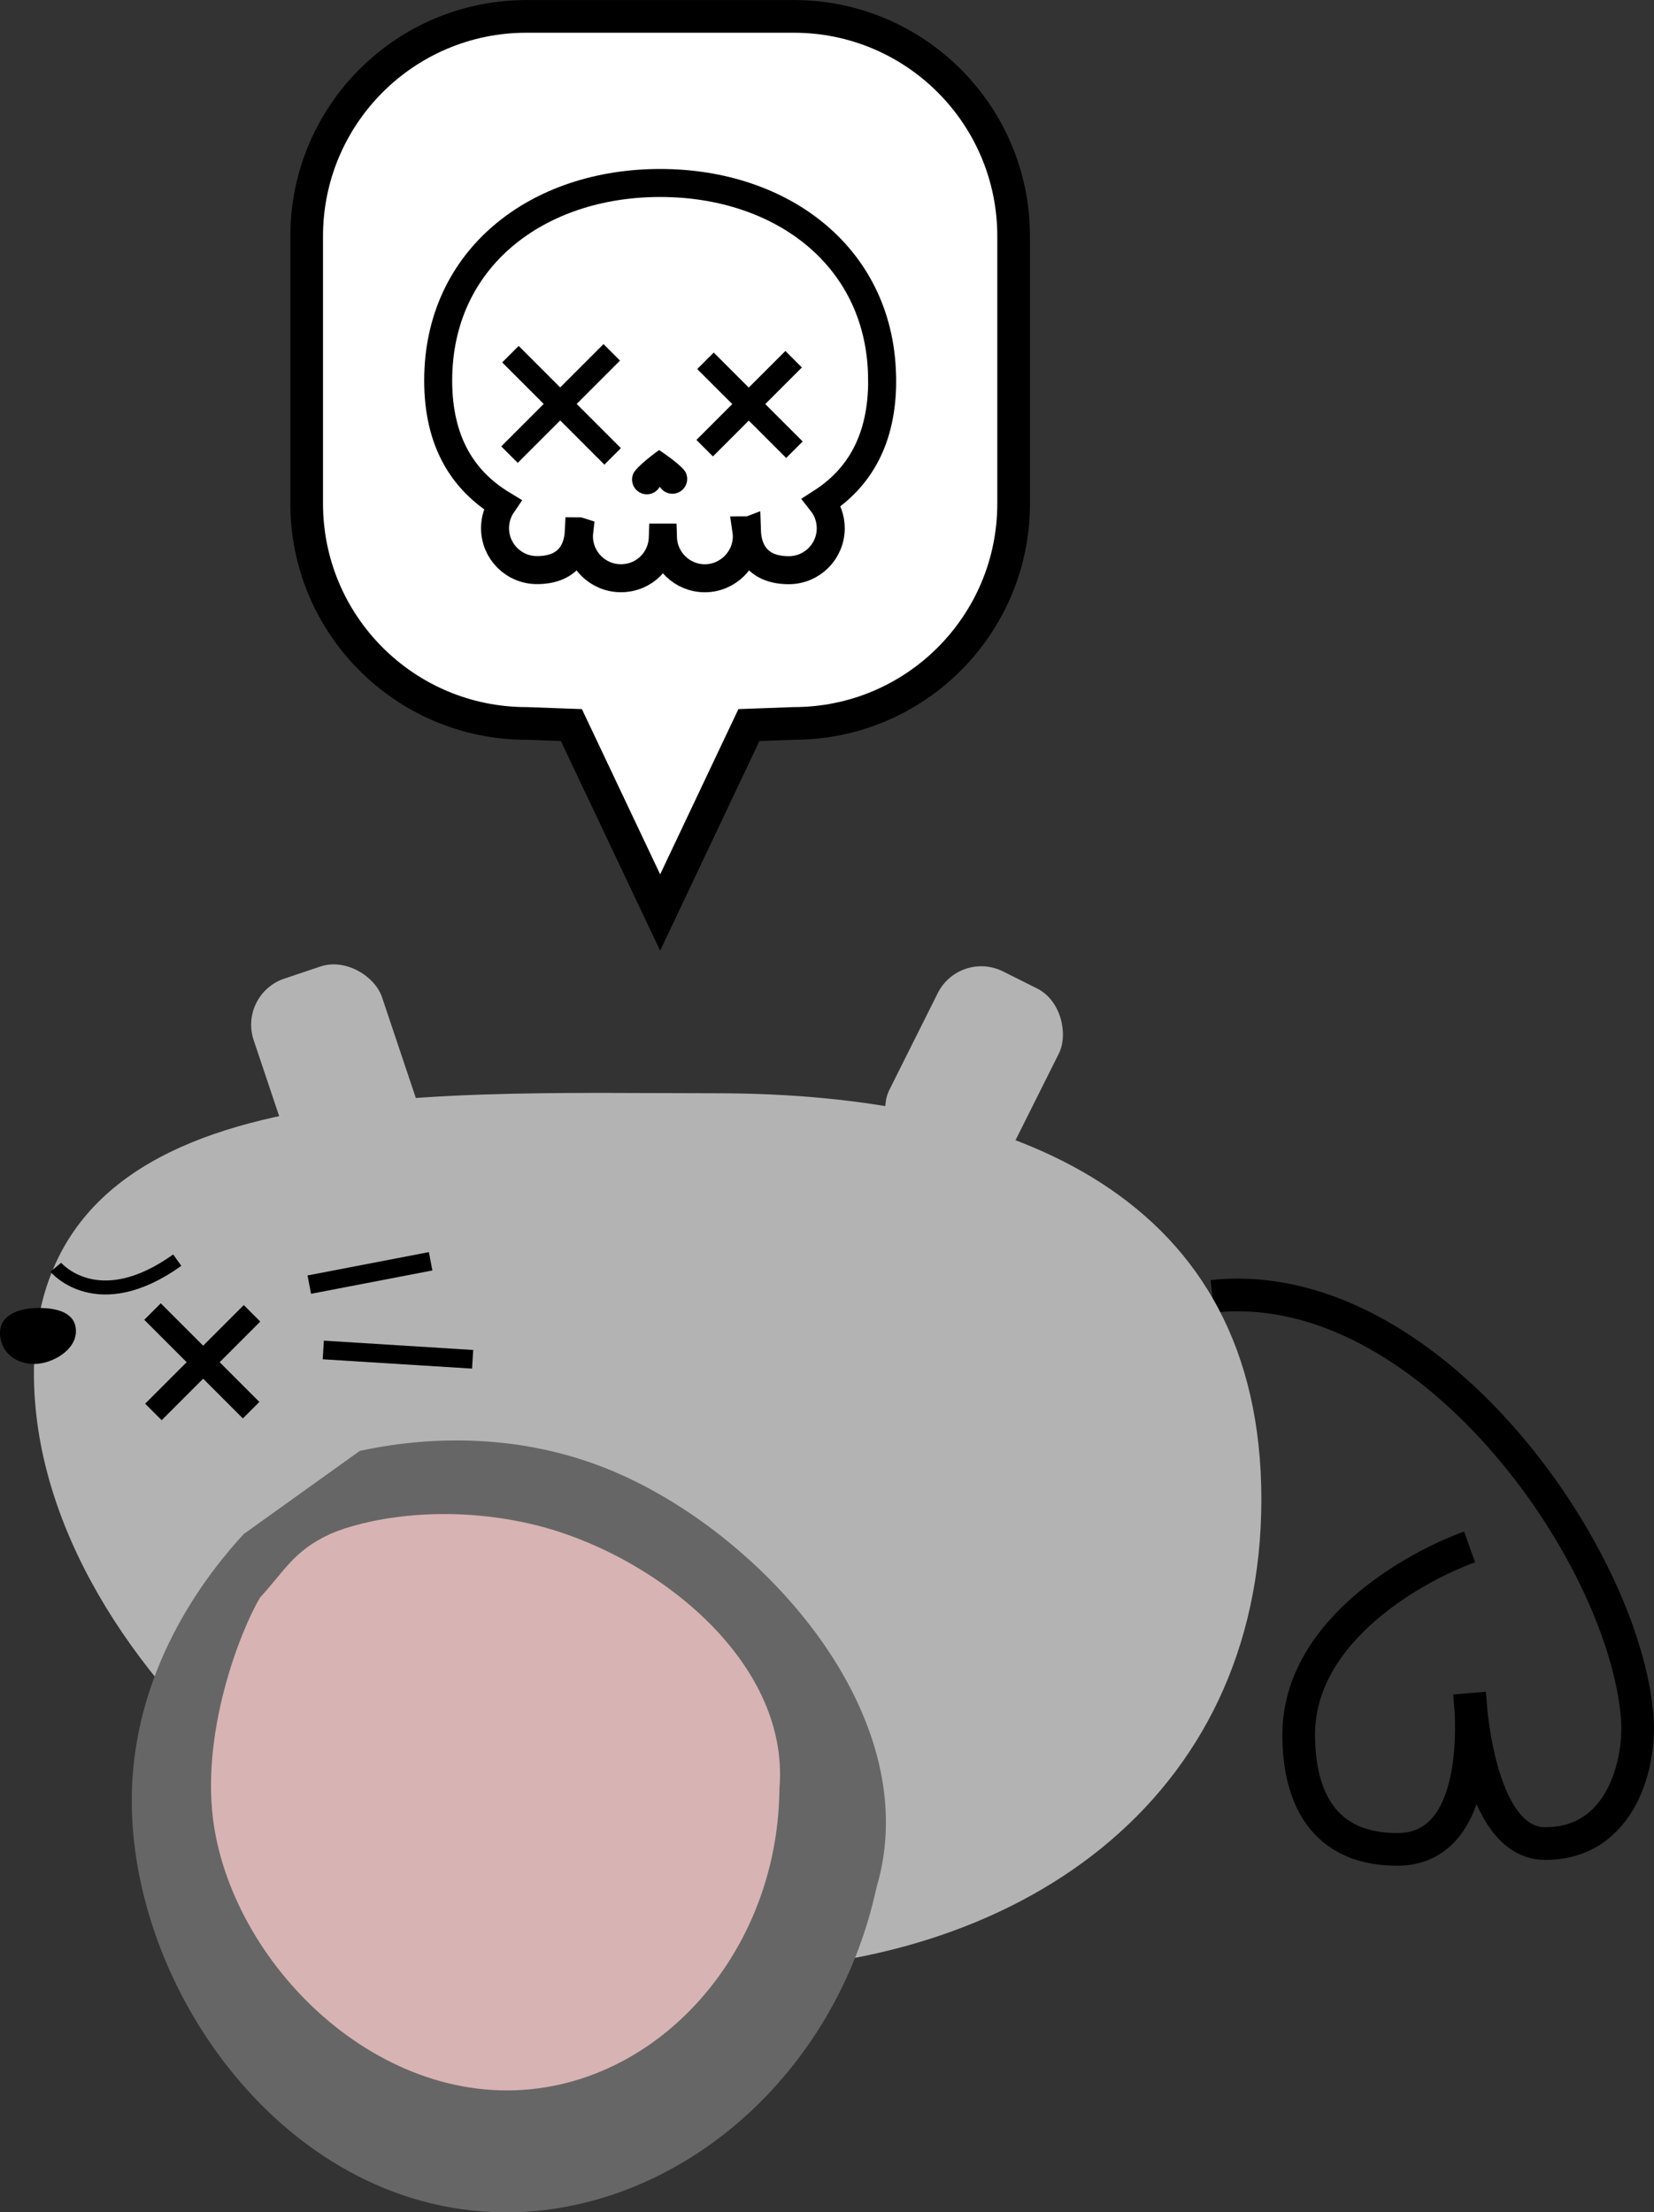 <?xml version="1.0" encoding="UTF-8"?><svg id="_レイヤー_2" xmlns="http://www.w3.org/2000/svg" viewBox="0 0 354.4 473.97"><rect x="0" y="0" width="354.4" height="473.97" fill="#333333" stroke="none"/><defs><style>.cls-1{stroke-width:4px;}.cls-1,.cls-2,.cls-3,.cls-4,.cls-5,.cls-6{stroke:#000;stroke-miterlimit:10;}.cls-1,.cls-3,.cls-5,.cls-6{fill:none;}.cls-2{stroke-width:6px;}.cls-2,.cls-4{fill:#fff;}.cls-7{fill:#d7b3b3;}.cls-7,.cls-8,.cls-9,.cls-10{stroke-width:0px;}.cls-8{fill:#666;}.cls-10{fill:#b3b3b3;}.cls-3{stroke-width:3px;}.cls-4,.cls-6{stroke-width:7px;}.cls-5{stroke-width:5px;}</style></defs><g id="_エモート"><g id="skull"><path class="cls-6" d="m314.89,331.42c-10.56,3.77-36.62,17.4-36.62,40.26,0,10.7,3.46,24.54,21.13,24.54,19.72,0,15.49-33.34,15.49-33.34,0,0,1.41,32.09,16.2,32.09,16.44,0,20.49-17.42,19.72-27.05-2.82-35.23-45.04-95.19-91.04-90.19"/><path class="cls-10" d="m7.27,294.22c0-64.62,81.38-60,146-60s117,22.38,117,87-52.38,101-117,101S7.27,358.84,7.27,294.22Z"/><path class="cls-8" d="m109.98,473.95c-48.34,1.1-83.36-48.59-81.69-91.1,1.06-27.05,16.79-46.43,23.93-54.19,8.29-5.94,16.59-11.88,24.88-17.82,9.97-2.15,32.81-5.54,56.66,5.41,31.86,14.63,64.62,52.69,54.04,88.15-8.73,40.3-42.02,68.75-77.81,69.56Z"/><path class="cls-3" d="m37.98,269.98c-17.11,12.22-26.03,1.52-26.03,1.52"/><path class="cls-9" d="m0,285.58c0-4,4.27-5.36,8.27-5.36s8,1,8,5-5,7-9,7-7.27-2.64-7.27-6.64Z"/><path class="cls-7" d="m120.26,446.52c-35.51,8.24-69-23.06-74.31-54.69-3.38-20.13,5.69-42.75,9.77-49.57,5.21-5.66,7.21-9.99,14.93-13.57,7.03-3.12,23.63-6.66,42.92-2.24,25.77,5.9,55.8,28.97,53.44,56.76-.25,31.09-20.45,57.21-46.75,63.31Z"/><rect class="cls-10" x="57.27" y="207.22" width="29" height="44" rx="10.42" ry="10.42" transform="translate(212.75 423.7) rotate(161.45)"/><rect class="cls-10" x="194.2" y="207.63" width="29" height="44" rx="10.42" ry="10.42" transform="translate(292.61 528.36) rotate(-153.42)"/><line class="cls-1" x1="66.27" y1="275.22" x2="92.27" y2="270.22"/><line class="cls-1" x1="69.27" y1="289.22" x2="101.27" y2="291.22"/><line class="cls-5" x1="53.81" y1="302.12" x2="32.68" y2="280.99"/><line class="cls-5" x1="54" y1="281.37" x2="32.87" y2="302.5"/><path class="cls-4" d="m170.09,154.99l-9.62.35-19.02,40.16-19.02-40.16-9.62-.35c-26.01,0-47.1-21.09-47.1-47.1v-57.28c0-26.01,21.09-47.1,47.1-47.1h57.28c26.01,0,47.1,21.09,47.1,47.1v57.28c0,26.01-21.09,47.1-47.1,47.1Z"/><path class="cls-2" d="m189.01,81.54c0-26.27-21.29-42.34-47.56-42.34s-47.56,16.07-47.56,42.34c0,13.03,5.25,21.41,13.74,26.55-.98,1.44-1.56,3.18-1.56,5.06,0,4.97,4.02,8.99,8.99,8.99,6.22,0,8.75-3.67,8.97-8.33.03,0,.06.01.09.02-.04.35-.07.7-.07,1.06,0,4.97,4.02,8.99,8.99,8.99s8.82-3.87,8.98-8.7c0,0,.02,0,.03,0,.15,4.83,4.11,8.71,8.98,8.71s8.99-4.02,8.99-8.99c0-.43-.04-.85-.1-1.26.04,0,.08-.01.11-.02.15,4.75,2.66,8.54,8.98,8.54,4.97,0,8.99-4.02,8.99-8.99,0-2.1-.73-4.03-1.93-5.56,8.03-5.17,12.95-13.43,12.95-26.05Z"/><path class="cls-9" d="m141.53,103.94c.67-1.62-.33-7.51-.33-7.51,0,0-4.86,3.47-5.53,5.09s.1,3.47,1.72,4.14,3.47-.1,4.14-1.72Z"/><path class="cls-9" d="m146.95,101.27c-.74-1.59-5.74-4.85-5.74-4.85,0,0-.75,5.93-.02,7.52s2.62,2.28,4.21,1.55,2.28-2.62,1.55-4.21Z"/><line class="cls-5" x1="109.37" y1="75.88" x2="131.27" y2="97.78"/><line class="cls-5" x1="109.17" y1="97.4" x2="131.08" y2="75.49"/><line class="cls-5" x1="151.16" y1="77.3" x2="170.22" y2="96.35"/><line class="cls-5" x1="150.99" y1="96.02" x2="170.05" y2="76.96"/></g></g></svg>